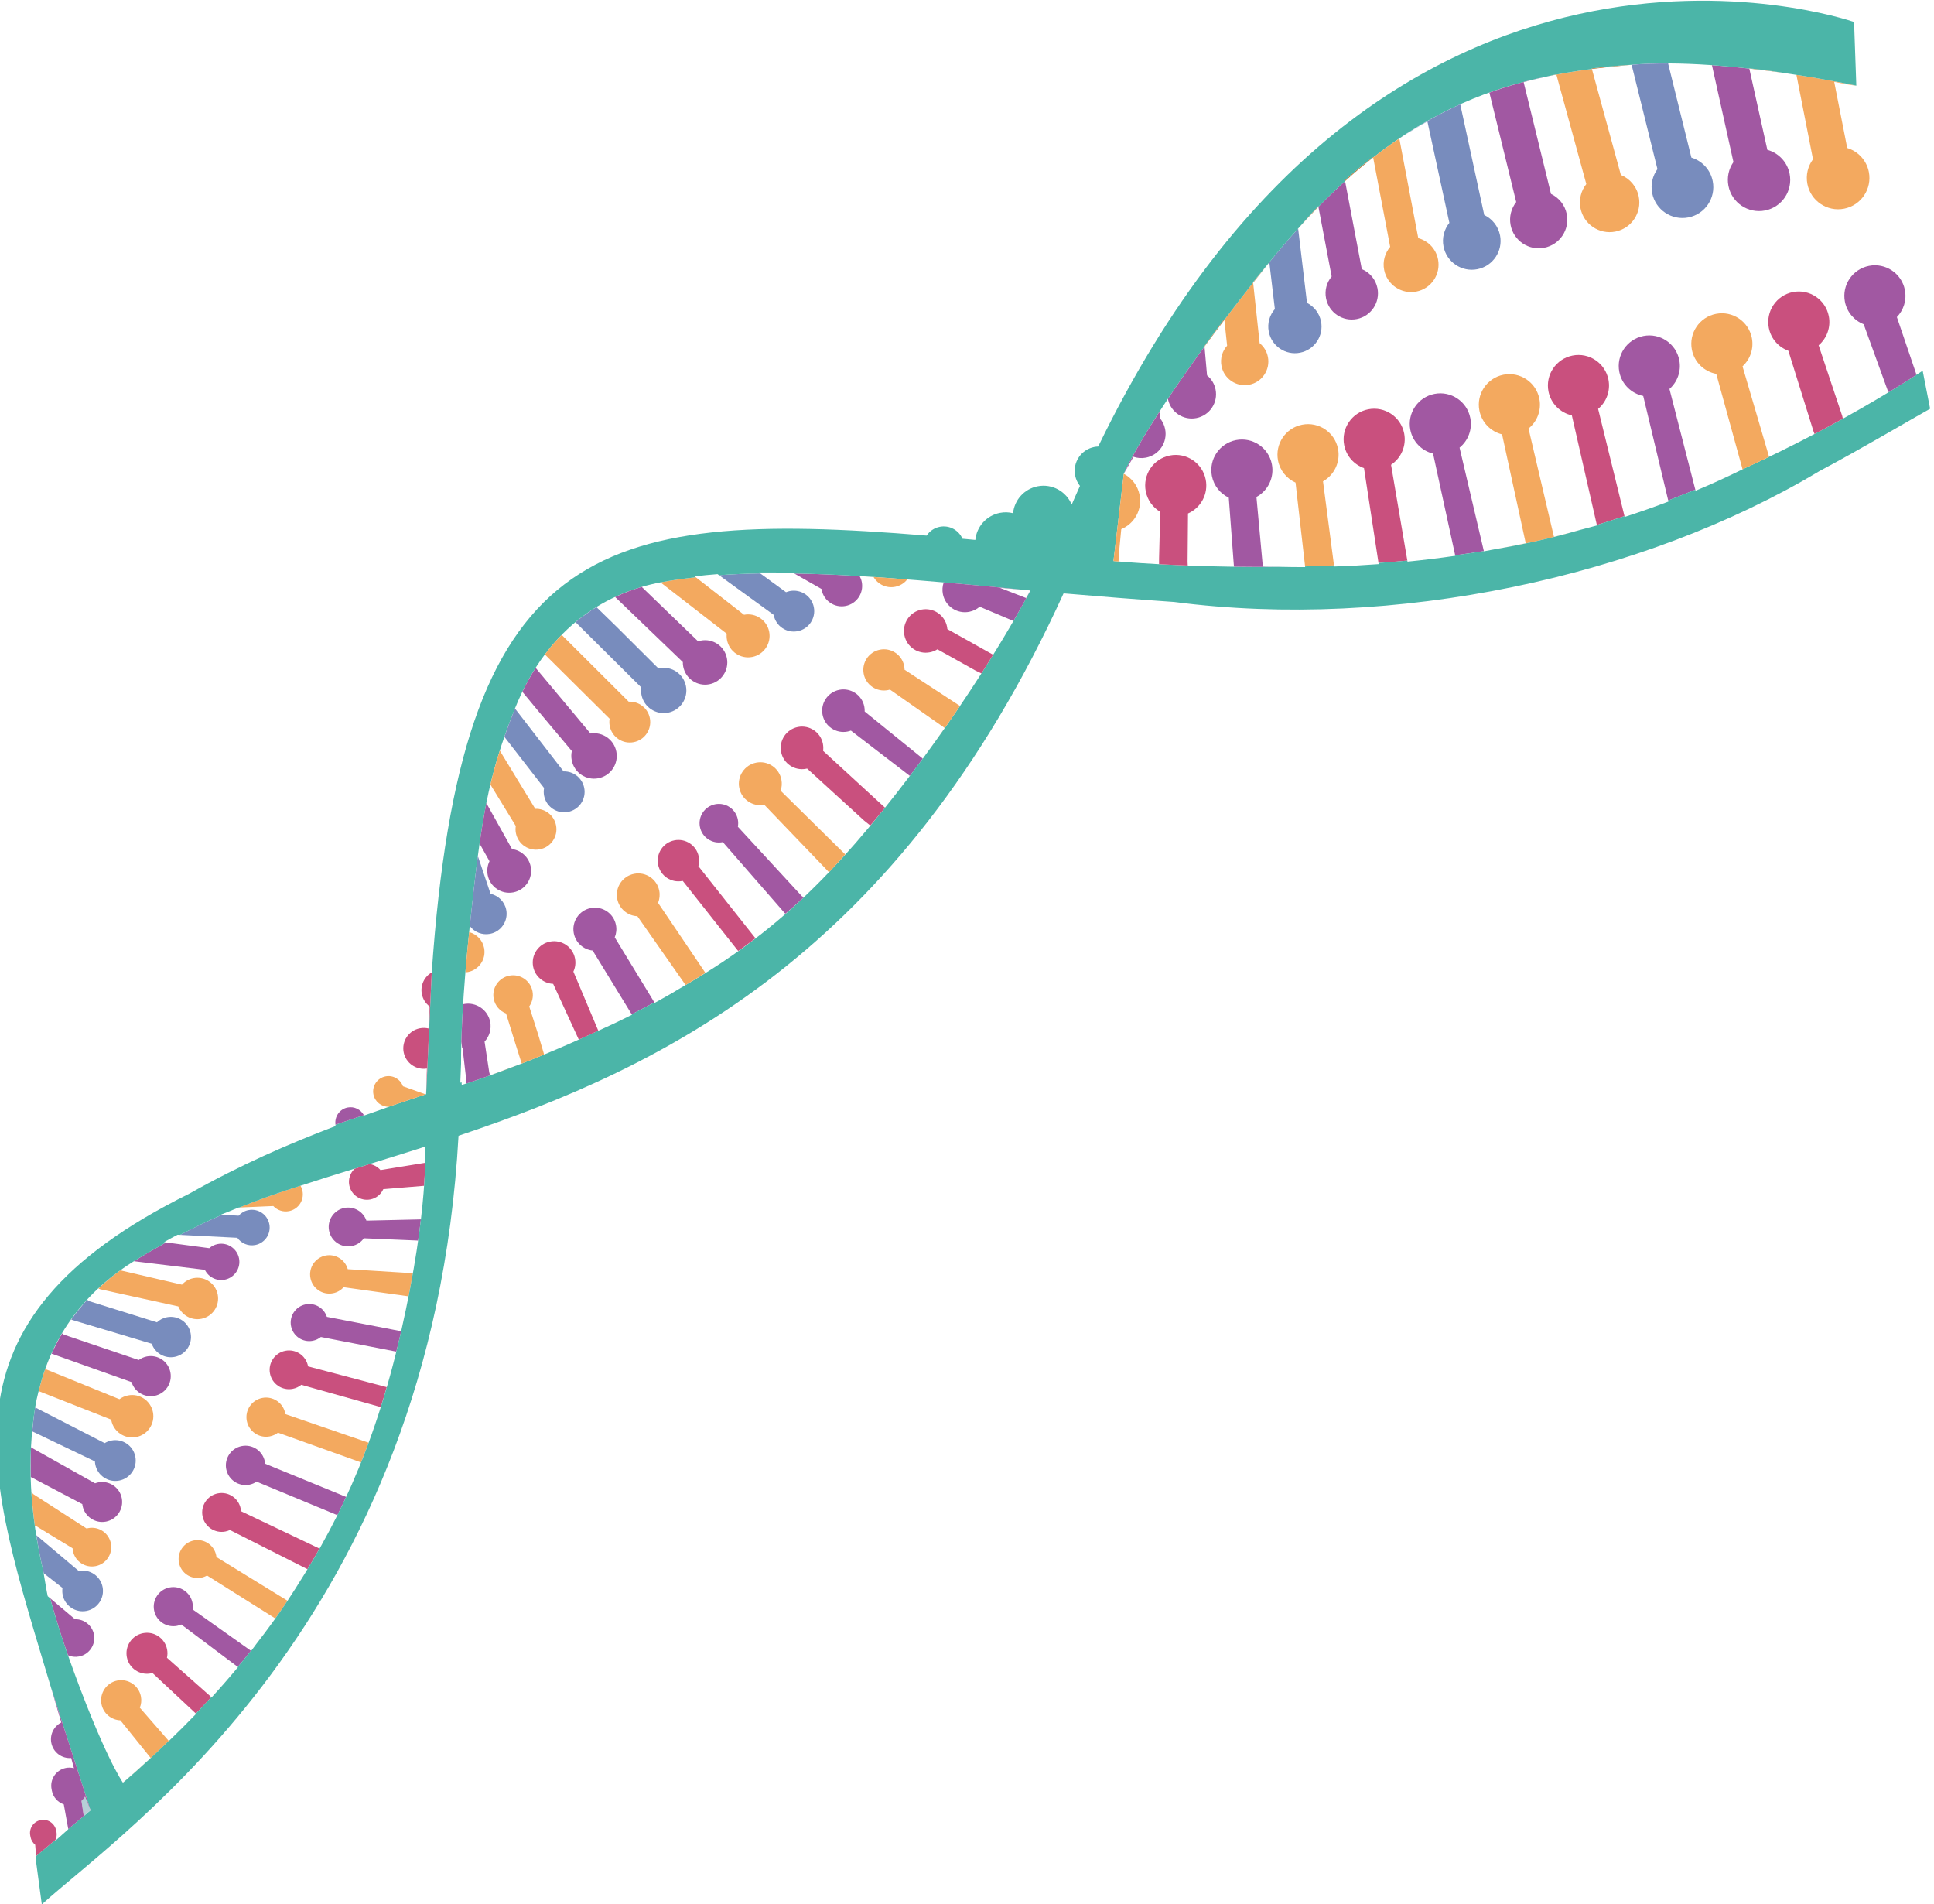 <?xml version="1.0" encoding="UTF-8" standalone="no"?>
<!-- Created with Inkscape (http://www.inkscape.org/) -->

<svg
   version="1.1"
   id="svg2"
   xml:space="preserve"
   width="163.078"
   height="160.549"
   viewBox="0 0 163.078 160.549"
   xmlns="http://www.w3.org/2000/svg"
   xmlns:svg="http://www.w3.org/2000/svg"><defs
     id="defs6" /><g
     id="g8"
     transform="matrix(1.333,0,0,-1.333,-1141.707,237.385)"><g
       id="g2851"
       transform="rotate(-14.316,916.555,117.155)"><g
         id="g412"
         transform="translate(951.586,184.5)"><path
           d="M 0,0 C 0.909,0.127 1.778,0.229 2.579,0.311 1.791,0.24 0.934,0.15 -0.008,0.017 Z"
           style="fill:#b87433;fill-opacity:1;fill-rule:nonzero;stroke:none"
           id="path414" /></g><g
         id="g416"
         transform="translate(924.523,163.617)"><path
           d="M 0,0 C 0.217,0.488 0.434,0.977 0.67,1.496 0.441,1.015 0.214,0.528 -0.013,0.034 Z"
           style="fill:#b87433;fill-opacity:1;fill-rule:nonzero;stroke:none"
           id="path418" /></g><g
         id="g420"
         transform="translate(926.783,168.325)"><path
           d="m 0,0 c -0.116,-0.226 -0.231,-0.453 -0.346,-0.682 0.297,0.569 0.596,1.124 0.899,1.649 L 0.536,1.003 C 0.352,0.674 0.174,0.34 0,0"
           style="fill:#b87433;fill-opacity:1;fill-rule:nonzero;stroke:none"
           id="path422" /></g><g
         id="g424"
         transform="translate(928.545,171.331)"><path
           d="M 0,0 0.025,-0.054 C 0.469,0.617 0.92,1.242 1.377,1.836 L 1.361,1.869 C 0.887,1.271 0.433,0.648 0,0"
           style="fill:#b87433;fill-opacity:1;fill-rule:nonzero;stroke:none"
           id="path426" /></g><g
         id="g428"
         transform="translate(949.072,184.094)"><path
           d="M 0,0 C 0.057,0.011 0.114,0.02 0.17,0.03 L 0.168,0.035 C 0.113,0.024 0.055,0.011 0,0"
           style="fill:#b87433;fill-opacity:1;fill-rule:nonzero;stroke:none"
           id="path430" /></g><g
         id="g432"
         transform="translate(939.442,180.917)"><path
           d="M 0,0 C 0.137,0.066 0.274,0.132 0.412,0.196 L 0.402,0.213 C 0.265,0.146 0.135,0.068 0,0"
           style="fill:#b87433;fill-opacity:1;fill-rule:nonzero;stroke:none"
           id="path434" /></g><g
         id="g436"
         transform="translate(941.924,182.046)"><path
           d="M 0,0 0.019,-0.034 C 0.797,0.275 1.585,0.567 2.388,0.845 2.168,0.776 1.948,0.705 1.726,0.631 1.144,0.436 0.568,0.226 0,0"
           style="fill:#b87433;fill-opacity:1;fill-rule:nonzero;stroke:none"
           id="path438" /></g><g
         id="g440"
         transform="translate(922.531,158.973)"><path
           d="M 0,0 0.011,-0.031 C 0.257,0.583 0.522,1.229 0.81,1.913 L 0.791,1.963 C 0.524,1.324 0.26,0.67 0,0"
           style="fill:#b87433;fill-opacity:1;fill-rule:nonzero;stroke:none"
           id="path442" /></g><g
         id="g444"
         transform="translate(879.952,91.635)"><path
           d="M 0,0 C 0.539,0.256 0.767,0.9 0.511,1.439 0.458,1.552 0.387,1.651 0.304,1.735 -0.964,0.95 -2.075,0.197 -3.103,-0.556 l 2.058,0.621 C -0.741,-0.128 -0.349,-0.166 0,0"
           style="fill:#f3a95f;fill-opacity:1;fill-rule:nonzero;stroke:none"
           id="path446" /></g><g
         id="g448"
         transform="translate(880.872,69.395)"><path
           d="m 0,0 c -0.285,0.599 -1.001,0.853 -1.599,0.568 -0.599,-0.284 -0.854,-1 -0.569,-1.599 0.285,-0.598 1.001,-0.853 1.599,-0.568 0.122,0.058 0.23,0.134 0.322,0.223 l 4.859,-1.565 c -0.246,-0.642 -0.507,-1.252 -0.769,-1.86 0.446,1.019 0.868,2.068 1.238,3.137 l -5.04,1.567 C 0.028,-0.064 0.015,-0.032 0,0"
           style="fill:#f3a95f;fill-opacity:1;fill-rule:nonzero;stroke:none"
           id="path450" /></g><g
         id="g452"
         transform="translate(879.33,62.87)"><path
           d="m 0,0 c -0.308,0.646 -1.081,0.921 -1.727,0.614 -0.646,-0.307 -0.921,-1.08 -0.614,-1.727 0.307,-0.646 1.081,-0.921 1.727,-0.614 0.031,0.015 0.061,0.031 0.091,0.048 l 3.294,-1.807 c 0.226,0.401 0.456,0.82 0.687,1.251 L 0.125,-0.519 C 0.121,-0.344 0.08,-0.168 0,0"
           style="fill:#c9507e;fill-opacity:1;fill-rule:nonzero;stroke:none"
           id="path454" /></g><g
         id="g456"
         transform="translate(878.462,59.577)"><path
           d="m 0,0 c -0.302,0.633 -1.06,0.903 -1.693,0.602 -0.634,-0.301 -0.903,-1.06 -0.602,-1.693 0.257,-0.542 0.849,-0.817 1.411,-0.698 L 1.565,-3.622 C 1.117,-4.306 0.676,-4.955 0.249,-5.57 c 0,0 0.917,1.257 2.156,3.276 L 0.112,-0.71 C 0.143,-0.476 0.109,-0.23 0,0"
           style="fill:#f3a95f;fill-opacity:1;fill-rule:nonzero;stroke:none"
           id="path458" /></g><g
         id="g460"
         transform="translate(880.161,66.114)"><path
           d="m 0,0 c -0.293,0.617 -1.031,0.879 -1.648,0.586 -0.617,-0.293 -0.879,-1.031 -0.586,-1.648 0.293,-0.617 1.031,-0.879 1.648,-0.586 0.086,0.041 0.166,0.091 0.238,0.148 l 4.126,-1.715 c 0.188,0.391 0.373,0.789 0.556,1.194 L 0.113,-0.398 C 0.098,-0.264 0.061,-0.129 0,0"
           style="fill:#a158a2;fill-opacity:1;fill-rule:nonzero;stroke:none"
           id="path462" /></g><g
         id="g464"
         transform="translate(877.081,86.426)"><path
           d="M 0,0 C 0.573,0.273 0.817,0.958 0.545,1.531 0.272,2.104 -0.414,2.348 -0.986,2.075 -1.175,1.986 -1.328,1.851 -1.439,1.69 L -4.177,1.367 C -4.74,0.836 -5.296,0.29 -5.854,-0.288 L -1.37,0.294 C -1.041,-0.093 -0.481,-0.228 0,0"
           style="fill:#a158a2;fill-opacity:1;fill-rule:nonzero;stroke:none"
           id="path466" /></g><g
         id="g468"
         transform="translate(878.414,89.03)"><path
           d="M 0,0 C 0.561,0.267 0.8,0.938 0.533,1.499 0.266,2.06 -0.405,2.299 -0.966,2.032 -1.196,1.923 -1.372,1.745 -1.481,1.535 L -2.502,1.342 C -3.3,0.723 -4.049,0.094 -4.769,-0.555 l 3.554,0.717 C -0.888,-0.118 -0.414,-0.197 0,0"
           style="fill:#788cbd;fill-opacity:1;fill-rule:nonzero;stroke:none"
           id="path470" /></g><g
         id="g472"
         transform="translate(874.614,62.64)"><path
           d="m 0,0 c -0.252,0.532 -0.848,0.789 -1.396,0.634 l -1.855,0.899 c 0.592,-1.037 1.238,-2.1 1.987,-3.217 0.23,-0.038 0.474,-0.008 0.701,0.1 C 0.03,-1.303 0.282,-0.593 0,0"
           style="fill:#a158a2;fill-opacity:1;fill-rule:nonzero;stroke:none"
           id="path474" /></g><g
         id="g476"
         transform="translate(907.32,131.554)"><path
           d="m 0,0 c -0.319,0.671 -1.122,0.956 -1.793,0.637 -0.67,-0.319 -0.956,-1.121 -0.637,-1.792 0.319,-0.671 1.121,-0.956 1.792,-0.637 0.069,0.032 0.133,0.07 0.193,0.111 l 4.32,-1.853 c 0.18,0.426 0.353,0.845 0.522,1.26 L 0.101,-0.296 C 0.079,-0.196 0.046,-0.097 0,0"
           style="fill:#a158a2;fill-opacity:1;fill-rule:nonzero;stroke:none"
           id="path478" /></g><g
         id="g480"
         transform="translate(895.515,114.283)"><path
           d="m 0,0 c -0.322,0.678 -1.133,0.966 -1.811,0.644 -0.678,-0.322 -0.967,-1.133 -0.644,-1.811 0.262,-0.553 0.85,-0.847 1.426,-0.762 l 3.388,-3.295 c 0.399,0.35 0.8,0.71 1.205,1.082 L 0.118,-0.776 C 0.155,-0.52 0.12,-0.251 0,0"
           style="fill:#a158a2;fill-opacity:1;fill-rule:nonzero;stroke:none"
           id="path482" /></g><g
         id="g484"
         transform="translate(902.88,138.042)"><path
           d="M 0,0 C 0.307,-0.645 1.078,-0.919 1.723,-0.612 2.368,-0.306 2.642,0.466 2.336,1.111 2.277,1.234 2.202,1.343 2.114,1.438 0.73,1.173 -0.622,0.886 -1.937,0.575 L -0.022,0.051 C -0.015,0.034 -0.008,0.017 0,0"
           style="fill:#a158a2;fill-opacity:1;fill-rule:nonzero;stroke:none"
           id="path486" /></g><g
         id="g488"
         transform="translate(900.336,135.746)"><path
           d="M 0,0 C 0.307,-0.645 1.078,-0.919 1.723,-0.612 2.368,-0.306 2.642,0.466 2.336,1.111 2.029,1.756 1.258,2.03 0.612,1.723 0.535,1.686 0.464,1.643 0.398,1.594 L -1.477,2.343 C -2.336,2.11 -3.168,1.858 -3.977,1.59 l 3.971,-1.577 z"
           style="fill:#788cbd;fill-opacity:1;fill-rule:nonzero;stroke:none"
           id="path490" /></g><g
         id="g492"
         transform="translate(897.864,133.487)"><path
           d="M 0,0 C 0.322,-0.678 1.133,-0.966 1.811,-0.644 2.489,-0.322 2.777,0.489 2.455,1.167 2.134,1.844 1.325,2.132 0.648,1.813 L -2.894,3.357 C -3.614,3.086 -4.316,2.802 -4.98,2.492 L -0.117,0.383 C -0.098,0.253 -0.059,0.124 0,0"
           style="fill:#f3a95f;fill-opacity:1;fill-rule:nonzero;stroke:none"
           id="path494" /></g><g
         id="g496"
         transform="translate(923.914,159.348)"><path
           d="M 0,0 C -0.21,-0.402 -0.236,-0.895 -0.026,-1.337 0.328,-2.083 1.221,-2.401 1.967,-2.046 2.713,-1.691 3.03,-0.799 2.676,-0.053 2.52,0.276 2.26,0.521 1.954,0.663 L 0.609,4.269 C 0.179,3.302 -0.214,2.392 -0.573,1.538 Z"
           style="fill:#f3a95f;fill-opacity:1;fill-rule:nonzero;stroke:none"
           id="path498" /></g><g
         id="g500"
         transform="translate(925.193,165.113)"><path
           d="M 0,0 C 0.001,0.002 0.002,0.004 0.003,0.006 L 1.074,-2.772 C 0.847,-3.221 0.822,-3.767 1.055,-4.257 c 0.4,-0.84 1.405,-1.197 2.244,-0.798 0.841,0.4 1.198,1.404 0.799,2.244 -0.231,0.486 -0.665,0.81 -1.151,0.92 L 1.242,2.526 c 0,0.001 0.001,0.003 0.002,0.004 C 0.825,1.73 0.41,0.899 0.003,0.006 0.001,0.004 0.001,0.002 0,0"
           style="fill:#788cbd;fill-opacity:1;fill-rule:nonzero;stroke:none"
           id="path502" /></g><g
         id="g504"
         transform="translate(931.913,152.535)"><path
           d="M 0,0 C 0.587,0.561 0.778,1.455 0.411,2.228 -0.048,3.192 -1.201,3.602 -2.165,3.144 -3.13,2.686 -3.539,1.533 -3.081,0.568 c 0.28,-0.589 0.82,-0.971 1.417,-1.075 l 1.896,-4.987 c 0.577,0.163 1.163,0.333 1.757,0.511 z"
           style="fill:#f3a95f;fill-opacity:1;fill-rule:nonzero;stroke:none"
           id="path506" /></g><g
         id="g508"
         transform="translate(952.075,178.522)"><path
           d="M 0,0 C -0.181,-0.483 -0.173,-1.036 0.066,-1.539 0.534,-2.523 1.711,-2.942 2.695,-2.474 3.679,-2.006 4.097,-0.829 3.629,0.155 3.298,0.853 2.61,1.266 1.886,1.281 L -0.489,5.977 C -1.253,5.871 -2.04,5.746 -2.833,5.602 Z"
           style="fill:#a158a2;fill-opacity:1;fill-rule:nonzero;stroke:none"
           id="path510" /></g><g
         id="g512"
         transform="translate(935.824,154.613)"><path
           d="M 0,0 C 0.51,0.563 0.66,1.4 0.313,2.128 -0.146,3.092 -1.299,3.502 -2.263,3.044 -3.227,2.586 -3.637,1.432 -3.179,0.468 c 0.305,-0.64 0.915,-1.035 1.573,-1.095 l 2.373,-5.586 c 0.575,0.191 1.152,0.391 1.73,0.596 z"
           style="fill:#c9507e;fill-opacity:1;fill-rule:nonzero;stroke:none"
           id="path514" /></g><g
         id="g516"
         transform="translate(929.239,165.224)"><path
           d="m 0,0 c -0.209,-0.436 -0.226,-0.958 -0.002,-1.428 0.393,-0.827 1.382,-1.179 2.209,-0.786 0.827,0.393 1.179,1.383 0.785,2.209 -0.247,0.521 -0.731,0.853 -1.261,0.93 l -2.4,5.128 C -1.086,5.425 -1.498,4.769 -1.903,4.067 Z"
           style="fill:#a158a2;fill-opacity:1;fill-rule:nonzero;stroke:none"
           id="path518" /></g><g
         id="g520"
         transform="translate(943.401,174.872)"><path
           d="m 0,0 c -0.215,-0.484 -0.225,-1.054 0.02,-1.569 0.446,-0.937 1.566,-1.336 2.504,-0.89 0.937,0.445 1.335,1.566 0.89,2.503 C 3.132,0.637 2.58,1.014 1.976,1.099 L -1.458,7.14 C -2.164,6.86 -2.86,6.561 -3.547,6.241 Z"
           style="fill:#f3a95f;fill-opacity:1;fill-rule:nonzero;stroke:none"
           id="path522" /></g><g
         id="g524"
         transform="translate(954.572,184.85)"><path
           d="M 0,0 2.336,-4.913 C 2.131,-5.412 2.13,-5.991 2.379,-6.516 c 0.47,-0.988 1.652,-1.408 2.639,-0.938 0.988,0.469 1.408,1.651 0.939,2.639 -0.326,0.684 -0.993,1.096 -1.7,1.128 L 2.426,0.162 C 3.092,0.2 3.575,0.228 3.84,0.276 V 0.277 C 3.838,0.276 2.055,0.213 -0.407,-0.039 -0.275,-0.027 -0.127,-0.011 0,0"
           style="fill:#f3a95f;fill-opacity:1;fill-rule:nonzero;stroke:none"
           id="path526" /></g><g
         id="g528"
         transform="translate(939.755,156.735)"><path
           d="M 0,0 C 0.413,0.556 0.513,1.316 0.195,1.984 -0.263,2.949 -1.417,3.359 -2.381,2.9 -3.345,2.442 -3.755,1.288 -3.297,0.324 c 0.334,-0.702 1.037,-1.11 1.766,-1.103 l 2.946,-5.887 c 0.568,0.227 1.131,0.464 1.692,0.707 z"
           style="fill:#a158a2;fill-opacity:1;fill-rule:nonzero;stroke:none"
           id="path530" /></g><g
         id="g532"
         transform="translate(948.429,153.579)"><path
           d="m 0,0 c -0.496,-0.28 -0.987,-0.566 -1.493,-0.835 l -3.253,6.241 c 0.417,0.556 0.519,1.32 0.2,1.991 C -5.004,8.362 -6.158,8.771 -7.122,8.313 -8.086,7.854 -8.496,6.701 -8.038,5.737 -7.704,5.036 -7.004,4.628 -6.276,4.634 l 3.154,-6.303 c -0.661,-0.328 -1.335,-0.639 -2.01,-0.946 1.531,0.677 3.02,1.41 4.422,2.204 C -0.471,-0.276 -0.236,-0.138 0,0"
           style="fill:#f3a95f;fill-opacity:1;fill-rule:nonzero;stroke:none"
           id="path534" /></g><g
         id="g536"
         transform="translate(947.642,161.275)"><path
           d="M 0,0 C 0.396,0.553 0.487,1.299 0.175,1.957 -0.284,2.921 -1.437,3.331 -2.401,2.872 -3.365,2.414 -3.775,1.261 -3.317,0.297 c 0.34,-0.715 1.063,-1.126 1.807,-1.103 l 3.247,-6.325 c 0.526,0.32 1.045,0.644 1.555,0.974 z"
           style="fill:#c9507e;fill-opacity:1;fill-rule:nonzero;stroke:none"
           id="path538" /></g><g
         id="g540"
         transform="translate(954.863,157.846)"><path
           d="M 0,0 -3.161,5.768 C -2.786,6.317 -2.704,7.046 -3.01,7.691 -3.469,8.655 -4.622,9.065 -5.586,8.607 -6.55,8.148 -6.96,6.995 -6.502,6.031 -6.156,5.304 -5.416,4.893 -4.66,4.93 l 3.166,-6.012 C -0.986,-0.723 -0.488,-0.362 0,0"
           style="fill:#a158a2;fill-opacity:1;fill-rule:nonzero;stroke:none"
           id="path542" /></g><g
         id="g544"
         transform="translate(872.598,69.064)"><path
           d="m 0,0 c -0.031,-0.015 -0.061,-0.031 -0.09,-0.048 l -3.802,1.273 -0.149,0.101 c 0.215,-0.664 0.458,-1.334 0.736,-2.013 l 0.127,-0.014 2.538,-0.778 c 0.016,-0.051 0.036,-0.102 0.06,-0.153 0.291,-0.611 1.021,-0.87 1.632,-0.58 0.611,0.29 0.87,1.021 0.58,1.632 C 1.342,0.031 0.611,0.29 0,0"
           style="fill:#f3a95f;fill-opacity:1;fill-rule:nonzero;stroke:none"
           id="path546" /></g><g
         id="g548"
         transform="translate(872.688,66.291)"><path
           d="m 0,0 v 0 l -3.027,1.466 -0.13,0.062 c 0.315,-0.727 0.659,-1.463 1.051,-2.217 l 1.378,-0.604 c 0.015,-0.142 0.053,-0.285 0.118,-0.422 0.306,-0.642 1.074,-0.915 1.716,-0.61 0.642,0.306 0.914,1.073 0.609,1.715 C 1.41,0.032 0.642,0.305 0,0"
           style="fill:#788cbd;fill-opacity:1;fill-rule:nonzero;stroke:none"
           id="path550" /></g><g
         id="g552"
         transform="translate(872.651,74.796)"><path
           d="m 0,0 c -0.142,-0.068 -0.265,-0.157 -0.369,-0.263 l -4.822,1.1 c 0.048,-0.507 0.118,-1.01 0.198,-1.514 h 0.006 l 4.304,-0.859 c 0.019,-0.062 0.043,-0.124 0.072,-0.184 0.305,-0.644 1.075,-0.917 1.719,-0.611 0.644,0.306 0.918,1.076 0.611,1.719 C 1.414,0.032 0.644,0.306 0,0"
           style="fill:#788cbd;fill-opacity:1;fill-rule:nonzero;stroke:none"
           id="path554" /></g><g
         id="g556"
         transform="translate(872.505,72.027)"><path
           d="M 0,0 C -0.065,-0.031 -0.127,-0.067 -0.185,-0.108 L -4.629,1.08 -4.674,1.108 c 0.123,-0.61 0.278,-1.223 0.452,-1.838 l 0.097,-0.018 0.715,-0.171 2.769,-0.664 c 0.012,-0.034 0.027,-0.067 0.042,-0.1 0.3,-0.63 1.054,-0.898 1.684,-0.599 0.63,0.3 0.898,1.053 0.598,1.684 C 1.384,0.031 0.63,0.3 0,0"
           style="fill:#a158a2;fill-opacity:1;fill-rule:nonzero;stroke:none"
           id="path558" /></g><g
         id="g560"
         transform="translate(872.966,77.822)"><path
           d="m 0,0 c -0.187,-0.089 -0.345,-0.216 -0.467,-0.367 l -4.97,0.682 -0.049,0.046 c -0.045,-0.484 -0.066,-0.983 -0.056,-1.496 l 4.888,-0.613 c 0.006,-0.013 0.012,-0.027 0.018,-0.04 0.319,-0.669 1.119,-0.954 1.789,-0.636 0.669,0.318 0.954,1.119 0.635,1.788 C 1.47,0.034 0.669,0.318 0,0"
           style="fill:#f3a95f;fill-opacity:1;fill-rule:nonzero;stroke:none"
           id="path562" /></g><g
         id="g564"
         transform="translate(873.509,80.504)"><path
           d="m 0,0 c -0.176,-0.084 -0.325,-0.203 -0.44,-0.345 l -4.993,0.384 -0.116,0.055 c -0.135,-0.455 -0.244,-0.929 -0.33,-1.418 l 0.087,-0.002 5.257,-0.486 C -0.2,-2.357 0.499,-2.573 1.09,-2.292 1.723,-1.991 1.991,-1.234 1.691,-0.601 1.39,0.032 0.633,0.301 0,0"
           style="fill:#a158a2;fill-opacity:1;fill-rule:nonzero;stroke:none"
           id="path566" /></g><g
         id="g568"
         transform="translate(874.125,83.222)"><path
           d="m 0,0 c -0.225,-0.107 -0.404,-0.271 -0.529,-0.467 l -4.506,0.237 -0.121,0.056 c -0.25,-0.464 -0.471,-0.956 -0.67,-1.468 l 0.141,-0.009 5.17,-0.211 c 0.346,-0.521 1.031,-0.722 1.613,-0.446 0.637,0.303 0.908,1.065 0.605,1.703 C 1.4,0.032 0.638,0.303 0,0"
           style="fill:#788cbd;fill-opacity:1;fill-rule:nonzero;stroke:none"
           id="path570" /></g><g
         id="g572"
         transform="translate(875.14,86.03)"><path
           d="m 0,0 c -0.267,-0.127 -0.472,-0.333 -0.599,-0.577 l -3.936,-0.086 -0.067,0.002 c -0.374,-0.447 -0.726,-0.938 -1.059,-1.458 l 0.117,-0.019 5.059,0.171 c 0.365,-0.489 1.036,-0.669 1.609,-0.397 0.653,0.31 0.93,1.091 0.62,1.744 C 1.434,0.033 0.653,0.31 0,0"
           style="fill:#f3a95f;fill-opacity:1;fill-rule:nonzero;stroke:none"
           id="path574" /></g><g
         id="g576"
         transform="translate(883.436,84.062)"><path
           d="M 0,0 C 0.178,0.085 0.325,0.209 0.436,0.357 L 5.289,0.641 V 0.64 C 5.286,1.075 5.28,1.515 5.268,1.967 L 0.488,1.685 C 0.176,2.181 -0.465,2.377 -1.007,2.119 -1.592,1.84 -1.841,1.141 -1.563,0.556 -1.285,-0.029 -0.585,-0.278 0,0"
           style="fill:#a158a2;fill-opacity:1;fill-rule:nonzero;stroke:none"
           id="path578" /></g><g
         id="g580"
         transform="translate(882.296,77.529)"><path
           d="m 0,0 c 0.18,0.085 0.329,0.209 0.444,0.355 l 5.52,-0.521 0.034,-0.002 C 6.055,0.264 6.107,0.706 6.154,1.155 L 6.123,1.159 0.607,1.607 C 0.6,1.622 0.594,1.637 0.587,1.651 0.293,2.269 -0.446,2.532 -1.064,2.238 -1.682,1.944 -1.945,1.205 -1.651,0.587 -1.357,-0.031 -0.618,-0.294 0,0"
           style="fill:#f3a95f;fill-opacity:1;fill-rule:nonzero;stroke:none"
           id="path582" /></g><g
         id="g584"
         transform="translate(882.958,80.802)"><path
           d="M 0,0 C 0.19,0.09 0.345,0.223 0.462,0.381 L 5.663,0.257 5.68,0.249 C 5.704,0.683 5.723,1.126 5.737,1.577 L 5.73,1.574 0.589,1.616 0.581,1.633 C 0.29,2.245 -0.441,2.505 -1.052,2.214 -1.664,1.923 -1.923,1.192 -1.633,0.581 -1.343,-0.031 -0.611,-0.29 0,0"
           style="fill:#c9507e;fill-opacity:1;fill-rule:nonzero;stroke:none"
           id="path586" /></g><g
         id="g588"
         transform="translate(887.1,71.429)"><path
           d="m 0,0 -0.012,0.002 -5.386,1.061 c -0.016,0.05 -0.036,0.1 -0.059,0.15 C -5.749,1.826 -6.483,2.086 -7.096,1.795 -7.71,1.503 -7.97,0.77 -7.679,0.156 c 0.292,-0.613 1.026,-0.874 1.639,-0.582 0.094,0.045 0.18,0.1 0.257,0.163 l 5.364,-1.188 C -0.648,-2.221 -0.891,-2.969 -1.147,-3.697 -0.729,-2.488 -0.344,-1.265 0,0"
           style="fill:#c9507e;fill-opacity:1;fill-rule:nonzero;stroke:none"
           id="path590" /></g><g
         id="g592"
         transform="translate(881.797,74.248)"><path
           d="m 0,0 c 0.156,0.074 0.289,0.177 0.397,0.299 l 5.445,-0.786 0.021,-0.049 c 0.093,0.427 0.179,0.863 0.262,1.304 L 6.09,0.769 0.641,1.532 C 0.626,1.574 0.609,1.617 0.589,1.658 0.294,2.279 -0.448,2.543 -1.069,2.248 -1.69,1.953 -1.953,1.21 -1.659,0.59 -1.364,-0.031 -0.621,-0.295 0,0"
           style="fill:#a158a2;fill-opacity:1;fill-rule:nonzero;stroke:none"
           id="path594" /></g><g
         id="g596"
         transform="translate(884.754,93.622)"><path
           d="M 0,0 C 0.346,0.164 0.571,0.481 0.632,0.832 L 2.997,1.649 3.08,1.677 C 2.974,2.257 2.874,2.731 2.789,3.1 L 2.734,3.08 0.16,1.959 C -0.061,2.113 -0.334,2.184 -0.606,2.155 -0.872,1.991 -1.154,1.817 -1.443,1.638 -1.647,1.318 -1.689,0.905 -1.514,0.538 -1.244,-0.028 -0.567,-0.269 0,0"
           style="fill:#c9507e;fill-opacity:1;fill-rule:nonzero;stroke:none"
           id="path598" /></g><g
         id="g600"
         transform="translate(884.346,90.478)"><path
           d="m 0,0 c 0.294,0.14 0.507,0.382 0.616,0.663 l 3.3,0.695 0.062,0.005 C 3.927,1.84 3.874,2.296 3.818,2.714 L 3.738,2.69 0.498,1.784 C 0.166,2.288 -0.494,2.483 -1.054,2.217 -1.666,1.926 -1.926,1.193 -1.635,0.582 -1.344,-0.03 -0.612,-0.291 0,0"
           style="fill:#a158a2;fill-opacity:1;fill-rule:nonzero;stroke:none"
           id="path602" /></g><g
         id="g604"
         transform="translate(888.611,88.269)"><path
           d="M 0,0 C -0.029,0.522 -0.06,1.025 -0.097,1.503 L -0.127,1.491 -4.151,0.725 C -4.465,1.268 -5.148,1.487 -5.724,1.214 -6.33,0.925 -6.587,0.201 -6.299,-0.405 c 0.288,-0.606 1.013,-0.863 1.618,-0.575 0.248,0.118 0.438,0.309 0.556,0.536 l 4.112,0.457 z"
           style="fill:#f3a95f;fill-opacity:1;fill-rule:nonzero;stroke:none"
           id="path606" /></g><g
         id="g608"
         transform="translate(911.756,129.373)"><path
           d="m 0,0 c -0.013,-0.031 -0.025,-0.064 -0.037,-0.095 l -0.002,0.001 c -0.169,-0.414 -0.342,-0.833 -0.522,-1.259 -3.088,-7.297 -5.841,-11.771 -10.475,-16.325 -0.533,-0.548 -1.072,-1.074 -1.615,-1.579 l -0.026,0.025 c -0.405,-0.371 -0.807,-0.732 -1.206,-1.082 l 0.027,-0.026 c -0.599,-0.521 -1.204,-1.022 -1.814,-1.506 l -0.004,0.006 c -4.171,-3.437 -7.517,-5.463 -7.517,-5.463 0,0 -0.02,0.055 -0.054,0.159 -0.023,-0.015 -0.047,-0.031 -0.07,-0.046 -0.087,0.4 -0.166,0.781 -0.249,1.17 -0.368,1.418 -0.97,4.111 -1.621,8.582 -0.967,6.647 -1.24,9.404 -0.633,14.038 0.751,5.729 4.018,8.637 6.945,10.005 0.664,0.311 1.366,0.594 2.086,0.866 l -0.082,0.036 c 0.439,0.173 0.895,0.339 1.368,0.497 l 0.104,-0.041 c 0.808,0.268 1.64,0.52 2.499,0.753 l -0.091,0.037 c 0.671,0.178 1.368,0.349 2.093,0.513 l 0.083,-0.022 c 1.315,0.31 2.667,0.597 4.051,0.863 4.49,0.862 10.69,1.787 10.69,1.787 C 3.928,11.894 2.756,6.797 0,0 m -23.053,-43.344 c 0.212,-7.921 -0.993,-13.209 -2.75,-18.298 -0.37,-1.069 -0.792,-2.118 -1.238,-3.137 -0.071,-0.165 -0.136,-0.343 -0.208,-0.506 l -0.013,0.005 c -0.182,-0.405 -0.368,-0.803 -0.556,-1.195 l 0.019,-0.008 c -0.374,-0.785 -0.756,-1.541 -1.145,-2.267 l -0.024,0.012 c -0.231,-0.431 -0.461,-0.85 -0.687,-1.251 l 0.02,-0.01 c -0.415,-0.729 -0.833,-1.428 -1.248,-2.095 l -0.007,0.005 c -1.239,-2.02 -2.156,-3.277 -2.156,-3.277 0,0 -1.618,1.363 -5.361,6.949 -0.749,1.118 -1.395,2.18 -1.987,3.217 l -0.178,0.087 c -0.046,0.091 -0.089,0.178 -0.127,0.262 -0.165,0.366 -0.326,0.727 -0.483,1.083 l 0.008,-0.003 c -1.846,3.553 -2.809,6.744 -3.123,10.031 -0.029,0.359 -0.044,0.711 -0.042,1.055 l 0.006,-10e-4 c -0.075,4.128 1.732,7.31 3.803,9.451 0.559,0.578 1.114,1.124 1.678,1.656 l -0.131,-0.016 c 0.233,0.225 0.473,0.447 0.718,0.666 l 0.153,0.031 c 0.72,0.649 1.47,1.277 2.268,1.897 l -0.074,-0.014 c 0.316,0.237 0.639,0.473 0.968,0.708 l 0.043,0.013 c 1.028,0.753 2.139,1.506 3.407,2.291 0.988,0.628 2.011,1.258 3.059,1.9 -0.002,-0.003 -0.002,-0.007 -0.005,-0.01 0.29,0.179 0.572,0.353 0.837,0.517 -10e-4,0 -0.002,0 -0.003,0 1.027,0.629 2.076,1.271 3.139,1.936 0,0 1.208,-3.742 1.42,-11.684 m 62.883,98.47 -0.009,0.017 c 0.943,0.133 1.799,0.224 2.588,0.295 2.462,0.252 4.245,0.315 4.247,0.315 L 45.522,59.62 C 44.946,59.667 14.052,62.017 5.832,21.778 5.754,21.756 5.676,21.726 5.6,21.69 4.834,21.326 4.508,20.409 4.872,19.643 4.982,19.413 5.141,19.223 5.331,19.078 5.259,18.656 5.184,18.236 5.117,17.805 4.577,18.528 3.585,18.795 2.739,18.393 1.952,18.019 1.534,17.181 1.656,16.361 1.383,16.359 1.107,16.299 0.844,16.174 0.053,15.798 -0.365,14.955 -0.237,14.132 -0.508,14.089 -0.777,14.047 -1.045,14.004 -1.408,14.475 -2.063,14.646 -2.623,14.38 -2.948,14.225 -3.18,13.952 -3.289,13.636 -24.312,10.089 -31.616,5.597 -26.792,-20.875 l 1.562,-7.55 -2.101,-1.359 c 0.005,10e-4 0.011,0 0.016,10e-4 -0.459,-0.302 -0.92,-0.609 -1.381,-0.921 -0.007,0.008 -0.017,0.013 -0.025,0.02 l -1.59,-1.029 c 0.007,-0.018 0.006,-0.036 0.014,-0.054 0.005,-0.01 0.01,-0.02 0.015,-0.029 -2.616,-1.839 -5.258,-3.898 -7.898,-6.423 -13.975,-11.993 -8.019,-20.326 -0.725,-32.504 v 0.001 l 4.304,-6.845 c -0.111,-0.154 -0.219,-0.306 -0.325,-0.456 l -10e-4,0.002 -0.746,-1.041 0.006,-0.012 c -0.219,-0.317 -0.425,-0.62 -0.615,-0.91 l -0.006,0.012 c 0.004,0.018 0,0.037 0.003,0.055 l -0.935,-1.305 0.074,-0.213 -0.022,-0.043 1.054,-2.617 c 3.916,5.91 19.476,23.423 13.52,53.628 11.516,7.424 24.161,18.041 28.602,42.703 v 10e-4 c 2.186,0.363 4.488,0.758 6.915,1.203 13.901,1.686 28.312,8.839 37.512,18.125 2.176,1.977 4.811,4.609 5.798,5.542 l -1.052,2.214 C 55.179,39.32 51.468,35.115 45.682,30.463 l 0.002,-0.003 c -0.82,-0.703 -1.669,-1.386 -2.545,-2.046 l -0.032,0.059 c -0.488,-0.361 -0.986,-0.722 -1.494,-1.081 l 0.034,-0.066 c -0.796,-0.56 -1.611,-1.103 -2.444,-1.628 l -0.026,0.047 c -0.51,-0.329 -1.028,-0.654 -1.554,-0.973 l 0.014,-0.028 c -0.316,-0.186 -0.644,-0.357 -0.964,-0.538 -0.236,-0.138 -0.471,-0.276 -0.71,-0.411 -1.402,-0.794 -2.891,-1.527 -4.422,-2.204 -0.144,-0.065 -0.284,-0.137 -0.429,-0.202 l -0.007,0.014 c -0.56,-0.243 -1.124,-0.48 -1.691,-0.707 l 0.015,-0.031 C 28.493,20.278 27.547,19.91 26.592,19.562 l -0.027,0.061 c -0.578,-0.205 -1.156,-0.405 -1.73,-0.596 l 0.029,-0.069 c -0.892,-0.299 -1.789,-0.58 -2.692,-0.843 l -0.026,0.064 C 21.552,18.001 20.965,17.83 20.389,17.668 l 0.016,-0.043 c -0.528,-0.139 -1.06,-0.26 -1.59,-0.387 C 13.002,15.692 8.56,14.998 8.56,14.998 l -0.732,5.508 c 0,0 0,0 0,0 0,0 0,0 0,0.001 10e-4,0.006 0.386,2.643 2.957,9.061 l -0.011,0.031 c 0.26,0.671 0.525,1.325 0.791,1.964 l 0.019,-0.05 c 0.359,0.854 0.752,1.764 1.182,2.731 l -0.013,0.034 c 0.227,0.494 0.454,0.981 0.684,1.462 0,0.002 0.001,0.003 0.002,0.005 0.407,0.894 0.822,1.724 1.241,2.525 0.116,0.229 0.231,0.455 0.347,0.682 0.173,0.339 0.352,0.674 0.536,1.002 l 0.017,-0.036 c 0.405,0.702 0.817,1.358 1.234,1.986 l -0.025,0.054 c 0.433,0.648 0.887,1.271 1.36,1.869 l 0.016,-0.034 c 2.929,3.808 6.102,6.099 9.521,7.751 0.135,0.068 0.265,0.146 0.402,0.213 l 0.01,-0.017 c 0.686,0.32 1.382,0.619 2.089,0.899 l -0.019,0.033 c 0.568,0.227 1.143,0.437 1.726,0.631 0.222,0.074 0.442,0.145 0.661,0.214 0,0 10e-4,10e-4 10e-4,10e-4 1.458,0.505 3.111,0.897 4.76,1.203 0.055,0.01 0.113,0.024 0.168,0.035 l 0.002,-0.005 c 0.793,0.144 1.579,0.269 2.344,0.375"
           style="display:inline;fill:#4bb5a8;fill-opacity:1;fill-rule:nonzero;stroke:none"
           id="path610" /></g><g
         id="g612"
         transform="translate(876.455,52.242)"><path
           d="M 0,0 0.375,-0.889 0.7,-0.435 0.154,0.319 C 0.12,0.206 0.068,0.098 0,0"
           style="fill:#b6d0d7;fill-opacity:1;fill-rule:nonzero;stroke:none"
           id="path614" /></g><g
         id="g616"
         transform="translate(876.455,52.242)"><path
           d="M 0,0 C 0.068,0.098 0.12,0.206 0.154,0.319 L 0.7,-0.435 -3.604,6.409 v 0 C -3.227,5.779 -2.847,5.141 -2.465,4.49 -2.857,4.148 -2.991,3.575 -2.757,3.083 -2.495,2.532 -1.865,2.275 -1.301,2.467 -1.192,2.274 -1.083,2.081 -0.974,1.886 -1.142,1.887 -1.312,1.851 -1.474,1.775 -2.045,1.503 -2.288,0.82 -2.016,0.249 -2.009,0.234 -2.002,0.22 -1.995,0.206 c 0.007,-0.015 0.013,-0.03 0.02,-0.045 0.182,-0.383 0.549,-0.618 0.944,-0.65 l 0.66,-1.441 0.746,1.041 z"
           style="fill:#a158a2;fill-opacity:1;fill-rule:nonzero;stroke:none"
           id="path618" /></g><g
         id="g620"
         transform="translate(875.408,49.946)"><path
           d="m 0,0 c -0.007,0.015 -0.015,0.029 -0.022,0.043 -0.007,0.015 -0.013,0.03 -0.02,0.044 -0.198,0.417 -0.696,0.595 -1.114,0.396 -0.416,-0.198 -0.594,-0.696 -0.395,-1.113 0.007,-0.015 0.014,-0.029 0.022,-0.043 0.006,-0.015 0.012,-0.03 0.019,-0.045 0.088,-0.183 0.233,-0.32 0.405,-0.399 l 0.233,-0.677 0.935,1.305 C 0.089,-0.328 0.076,-0.159 0,0"
           style="fill:#c9507e;fill-opacity:1;fill-rule:nonzero;stroke:none"
           id="path622" /></g><g
         id="g624"
         transform="translate(881.92,98.9)"><path
           d="m 0,0 c -0.467,-0.222 -0.665,-0.767 -0.474,-1.24 l 1.59,1.029 C 0.835,0.085 0.388,0.185 0,0"
           style="fill:#a158a2;fill-opacity:1;fill-rule:nonzero;stroke:none"
           id="path626" /></g><g
         id="g628"
         transform="translate(884.98,101.069)"><path
           d="m 0,0 c -0.264,0.391 -0.782,0.541 -1.221,0.332 -0.484,-0.23 -0.69,-0.809 -0.46,-1.293 0.204,-0.43 0.683,-0.638 1.127,-0.519 l 2.1,1.359 -0.032,-0.02 z"
           style="fill:#f3a95f;fill-opacity:1;fill-rule:nonzero;stroke:none"
           id="path630" /></g><g
         id="g632"
         transform="translate(884.698,107.015)"><path
           d="M 0,0 C 0.142,-0.3 0.385,-0.519 0.67,-0.638 0.758,-1.088 0.85,-1.543 0.945,-2.005 0.765,-2.007 0.582,-2.048 0.409,-2.13 -0.236,-2.437 -0.51,-3.208 -0.204,-3.853 c 0.3,-0.63 1.042,-0.907 1.678,-0.634 0.114,-0.519 0.232,-1.046 0.353,-1.58 L 0.266,1.482 C -0.12,1.107 -0.244,0.513 0,0"
           style="fill:#c9507e;fill-opacity:1;fill-rule:nonzero;stroke:none"
           id="path634" /></g><g
         id="g636"
         transform="translate(889.321,106.379)"><path
           d="M 0,0 C -0.336,0.707 -1.179,1.011 -1.888,0.684 L -1.934,0.65 c 0.172,-0.904 0.334,-1.68 0.477,-2.315 l 0.146,-0.377 c 0.009,0 0.018,0 0.028,0 L -0.54,-3.976 C -0.547,-3.98 -0.553,-3.984 -0.559,-3.988 l 0.061,-0.161 c 0.26,0.164 0.712,0.453 1.317,0.861 L 0.752,-3.133 C 0.75,-3.135 0.747,-3.136 0.745,-3.138 l -0.781,1.841 C 0.175,-0.91 0.204,-0.429 0,0"
           style="fill:#a158a2;fill-opacity:1;fill-rule:nonzero;stroke:none"
           id="path638" /></g><g
         id="g640"
         transform="translate(887.022,109.059)"><path
           d="m 0,0 0.085,-0.001 c 0.025,0.01 0.049,0.019 0.073,0.03 0.645,0.307 0.92,1.078 0.613,1.723 -0.22,0.464 -0.68,0.735 -1.16,0.739 C -0.41,2.62 -0.43,2.749 -0.451,2.877 -0.297,1.818 -0.146,0.866 0,0"
           style="fill:#f3a95f;fill-opacity:1;fill-rule:nonzero;stroke:none"
           id="path642" /></g><g
         id="g644"
         transform="translate(892.45,106.371)"><path
           d="M 0,0 V 0 L -0.978,1.566 C -0.86,1.874 -0.864,2.228 -1.016,2.549 -1.313,3.172 -2.058,3.437 -2.681,3.14 -3.304,2.845 -3.569,2.099 -3.273,1.476 -3.081,1.073 -2.702,0.82 -2.289,0.772 l 0.91,-1.484 0.833,-1.341 c 0.387,0.278 0.799,0.579 1.234,0.904 z"
           style="fill:#f3a95f;fill-opacity:1;fill-rule:nonzero;stroke:none"
           id="path646" /></g><g
         id="g648"
         transform="translate(891.896,104.312)"><path
           d="M 0,0 -1.742,-1.212 C -1.251,-0.881 -0.666,-0.478 0,0"
           style="fill:#b87433;fill-opacity:1;fill-rule:nonzero;stroke:none"
           id="path650" /></g><g
         id="g652"
         transform="translate(893.527,111.595)"><path
           d="m 0,0 c -0.32,0.673 -1.125,0.959 -1.798,0.639 -0.673,-0.32 -0.959,-1.125 -0.639,-1.798 0.273,-0.574 0.899,-0.866 1.495,-0.741 L 1.487,-4.898 1.5,-4.915 c 0.345,0.275 0.696,0.556 1.055,0.853 L 0.107,-0.833 C 0.159,-0.56 0.128,-0.269 0,0"
           style="fill:#c9507e;fill-opacity:1;fill-rule:nonzero;stroke:none"
           id="path654" /></g><g
         id="g656"
         transform="translate(889.901,122.878)"><path
           d="M 0,0 -3.963,3.095 C -4.051,2.427 -4.118,1.801 -4.169,1.194 v 0 l 3.234,-2.515 c 0.01,-0.161 0.05,-0.323 0.123,-0.477 0.307,-0.645 1.078,-0.92 1.723,-0.613 0.645,0.306 0.92,1.078 0.613,1.723 C 1.248,-0.108 0.597,0.172 0,0"
           style="fill:#788cbd;fill-opacity:1;fill-rule:nonzero;stroke:none"
           id="path658" /></g><g
         id="g660"
         transform="translate(888.751,120.142)"><path
           d="m 0,0 -1.762,1.72 v 0.001 l -1.306,1.276 c 0,0.004 0,0.008 0,0.012 L -3.083,3.024 C -3.126,2.265 -3.141,1.525 -3.128,0.773 l 0.046,-0.032 2.158,-2.098 c 0.013,-0.149 0.052,-0.297 0.12,-0.439 0.307,-0.645 1.078,-0.919 1.723,-0.613 0.645,0.307 0.92,1.078 0.613,1.723 C 1.255,-0.103 0.6,0.177 0,0"
           style="fill:#f3a95f;fill-opacity:1;fill-rule:nonzero;stroke:none"
           id="path662" /></g><g
         id="g664"
         transform="translate(890.958,125.622)"><path
           d="M 0,0 -4.374,3.155 -4.388,3.161 C -4.56,2.636 -4.708,2.08 -4.828,1.49 l 1.272,-0.927 2.687,-1.93 c 0.006,-0.192 0.051,-0.386 0.139,-0.57 0.341,-0.717 1.198,-1.022 1.915,-0.681 0.717,0.341 1.022,1.198 0.681,1.915 C 1.533,-0.003 0.707,0.304 0,0"
           style="fill:#a158a2;fill-opacity:1;fill-rule:nonzero;stroke:none"
           id="path666" /></g><g
         id="g668"
         transform="translate(892.804,128.17)"><path
           d="m 0,0 -5.148,3.042 c 0,0 0,0 0,0 L -5.153,3.046 C -5.417,2.591 -5.661,2.105 -5.878,1.582 l 0.012,-0.007 4.962,-2.918 c 0.013,-0.151 0.053,-0.302 0.121,-0.447 0.307,-0.645 1.078,-0.919 1.723,-0.612 0.645,0.306 0.919,1.078 0.613,1.723 C 1.273,-0.09 0.605,0.189 0,0"
           style="fill:#f3a95f;fill-opacity:1;fill-rule:nonzero;stroke:none"
           id="path670" /></g><g
         id="g672"
         transform="translate(896.265,133.041)"><path
           d="m 0,0 c -0.053,-0.025 -0.105,-0.054 -0.154,-0.085 l -4.274,2.434 0.005,0.038 C -4.934,2.086 -5.443,1.732 -5.94,1.324 l 0.036,-0.008 5.14,-2.913 c 0.022,-0.094 0.055,-0.187 0.098,-0.277 0.333,-0.702 1.173,-1 1.874,-0.667 0.702,0.333 1,1.173 0.667,1.875 C 1.541,0.035 0.702,0.334 0,0"
           style="fill:#a158a2;fill-opacity:1;fill-rule:nonzero;stroke:none"
           id="path674" /></g><g
         id="g676"
         transform="translate(894.157,130.7)"><path
           d="M 0,0 C -0.018,-0.009 -0.036,-0.017 -0.053,-0.027 L -3.255,1.865 -4.811,2.761 C -5.177,2.382 -5.528,1.966 -5.857,1.51 l 0.004,-0.001 5.044,-2.967 c 0.018,-0.153 0.06,-0.305 0.13,-0.452 0.34,-0.715 1.195,-1.019 1.91,-0.679 0.714,0.34 1.019,1.195 0.679,1.91 C 1.57,0.036 0.715,0.34 0,0"
           style="fill:#788cbd;fill-opacity:1;fill-rule:nonzero;stroke:none"
           id="path678" /></g><g
         id="g680"
         transform="translate(915.54,140.738)"><path
           d="m 0,0 -1.777,0.217 c 0.629,0.102 1.269,0.206 1.921,0.312 0,0 -2.48,-0.37 -5.439,-0.86 l -0.003,-0.024 c -0.015,-0.235 0.027,-0.477 0.135,-0.705 0.337,-0.709 1.184,-1.01 1.893,-0.673 0.234,0.111 0.423,0.277 0.56,0.475 l 2.26,-0.342 0.032,-10e-4 c 0.381,1.348 0.562,2.13 0.562,2.13 C 0.096,0.352 0.048,0.176 0,0"
           style="fill:#a158a2;fill-opacity:1;fill-rule:nonzero;stroke:none"
           id="path682" /></g><g
         id="g684"
         transform="translate(914.377,136.755)"><path
           d="M 0,0 -3.177,0.847 C -3.193,0.894 -3.212,0.94 -3.234,0.986 -3.56,1.672 -4.381,1.964 -5.067,1.638 -5.754,1.312 -6.046,0.491 -5.719,-0.195 c 0.326,-0.687 1.147,-0.979 1.833,-0.653 0.161,0.077 0.3,0.18 0.414,0.302 l 2.676,-0.71 0.399,-0.079 c 0.155,0.471 0.3,0.919 0.433,1.343 z"
           style="fill:#c9507e;fill-opacity:1;fill-rule:nonzero;stroke:none"
           id="path686" /></g><g
         id="g688"
         transform="translate(913.177,133.094)"><path
           d="M 0,0 H -0.014 L -3.966,1.349 C -3.987,1.426 -4.014,1.502 -4.05,1.576 -4.359,2.227 -5.137,2.503 -5.787,2.194 -6.438,1.885 -6.714,1.107 -6.405,0.457 c 0.309,-0.651 1.087,-0.927 1.738,-0.618 0.04,0.019 0.08,0.041 0.118,0.063 l 3.957,-1.495 C -0.865,-2.324 -1.142,-3.03 -1.421,-3.721 -0.889,-2.408 -0.417,-1.161 0,0"
           style="fill:#f3a95f;fill-opacity:1;fill-rule:nonzero;stroke:none"
           id="path690" /></g><g
         id="g692"
         transform="translate(907.339,139.379)"><path
           d="M 0,0 C 0.283,0.135 0.495,0.359 0.617,0.623 V 0.639 C -0.396,0.463 -1.408,0.28 -2.345,0.1 -2.058,0.153 -1.769,0.206 -1.475,0.258 -1.099,-0.122 -0.51,-0.243 0,0"
           style="fill:#f3a95f;fill-opacity:1;fill-rule:nonzero;stroke:none"
           id="path694" /></g><g
         id="g696"
         transform="translate(904.726,126.833)"><path
           d="M 0,0 C 0.019,0.009 0.038,0.019 0.057,0.029 L 4.358,-2.264 4.82,-2.472 c 0.21,0.441 0.421,0.878 0.632,1.342 L 5.428,-1.142 0.761,1.365 C 0.745,1.51 0.704,1.655 0.638,1.795 0.319,2.467 -0.485,2.752 -1.157,2.433 -1.829,2.113 -2.115,1.31 -1.795,0.638 -1.476,-0.034 -0.672,-0.32 0,0"
           style="fill:#c9507e;fill-opacity:1;fill-rule:nonzero;stroke:none"
           id="path698" /></g><g
         id="g700"
         transform="translate(902.727,123.97)"><path
           d="m 0,0 4.928,-3.061 0.094,-0.055 c 0.243,0.432 0.479,0.895 0.717,1.348 L 5.675,-1.737 0.78,1.12 C 0.799,1.35 0.759,1.589 0.653,1.814 0.331,2.492 -0.479,2.78 -1.157,2.458 -1.834,2.135 -2.122,1.325 -1.8,0.648 -1.48,-0.027 -0.675,-0.315 0,0"
           style="fill:#f3a95f;fill-opacity:1;fill-rule:nonzero;stroke:none"
           id="path702" /></g><g
         id="g704"
         transform="translate(901.728,112.765)"><path
           d="M 0,0 -3.978,3.534 C -3.944,3.787 -3.98,4.052 -4.097,4.299 -4.418,4.974 -5.226,5.261 -5.901,4.94 -6.577,4.619 -6.864,3.811 -6.543,3.136 -6.268,2.559 -5.638,2.265 -5.039,2.393 l 4.031,-3.463 c 0.361,0.354 0.692,0.71 1.031,1.065 z"
           style="fill:#f3a95f;fill-opacity:1;fill-rule:nonzero;stroke:none"
           id="path706" /></g><g
         id="g708"
         transform="translate(898.899,118.023)"><path
           d="M 0,0 C 0.006,0.003 0.012,0.006 0.018,0.009 L 4.451,-3.374 4.514,-3.42 c 0.294,0.348 0.583,0.701 0.863,1.056 L 5.292,-2.308 0.747,1.157 C 0.751,1.354 0.711,1.555 0.62,1.745 0.31,2.398 -0.472,2.676 -1.125,2.365 -1.778,2.055 -2.056,1.273 -1.745,0.62 -1.435,-0.033 -0.653,-0.311 0,0"
           style="fill:#c9507e;fill-opacity:1;fill-rule:nonzero;stroke:none"
           id="path710" /></g><g
         id="g712"
         transform="translate(900.755,121.03)"><path
           d="m 0,0 0.013,0.006 4.852,-3.347 0.103,-0.063 c 0.294,0.427 0.59,0.854 0.873,1.3 L 5.706,-2.074 0.695,1.183 C 0.685,1.333 0.647,1.484 0.579,1.628 0.289,2.237 -0.44,2.496 -1.049,2.206 -1.658,1.917 -1.918,1.188 -1.628,0.579 -1.338,-0.03 -0.609,-0.289 0,0"
           style="fill:#a158a2;fill-opacity:1;fill-rule:nonzero;stroke:none"
           id="path714" /></g><g
         id="g716"
         transform="translate(887.341,114.234)"><path
           d="m 0,0 -1.335,2.064 -0.031,0.015 c 0.152,-1.274 0.352,-2.702 0.596,-4.378 0.375,-0.302 0.904,-0.382 1.368,-0.161 0.645,0.306 0.919,1.078 0.613,1.723 C 0.983,-0.258 0.499,0.016 0,0"
           style="fill:#788cbd;fill-opacity:1;fill-rule:nonzero;stroke:none"
           id="path718" /></g><g
         id="g720"
         transform="translate(887.957,117.31)"><path
           d="m 0,0 -2.243,2.364 c 0,0.003 0,0.007 0,0.011 L -2.294,2.429 C -2.25,1.6 -2.174,0.73 -2.07,-0.221 l 0.021,-0.029 -0.006,0.06 0.864,-0.906 C -1.25,-1.382 -1.22,-1.688 -1.085,-1.972 -0.756,-2.663 0.071,-2.957 0.762,-2.628 1.453,-2.3 1.748,-1.472 1.419,-0.781 1.156,-0.229 0.576,0.07 0,0"
           style="fill:#a158a2;fill-opacity:1;fill-rule:nonzero;stroke:none"
           id="path722" /></g><g
         id="g724"
         transform="translate(923.071,145.24)"><path
           d="m 0,0 0.088,-0.349 c 0.533,0.106 1.129,0.228 1.78,0.368 L 1.799,0.247 1.07,3.213 C 1.769,3.758 2.022,4.733 1.626,5.566 1.167,6.531 0.014,6.941 -0.95,6.482 -1.914,6.024 -2.324,4.871 -1.866,3.907 -1.619,3.387 -1.17,3.028 -0.658,2.88 Z"
           style="fill:#c9507e;fill-opacity:1;fill-rule:nonzero;stroke:none"
           id="path726" /></g><g
         id="g728"
         transform="translate(920.541,144.864)"><path
           d="m 0,0 -0.247,1.585 c 0.725,0.539 0.993,1.532 0.59,2.38 -0.262,0.55 -0.75,0.919 -1.3,1.05 l 0.732,-5.508 c 0,0 0.117,0.018 0.317,0.052 z"
           style="fill:#f3a95f;fill-opacity:1;fill-rule:nonzero;stroke:none"
           id="path730" /></g><g
         id="g732"
         transform="translate(925.934,153.701)"><path
           d="m 0,0 c -0.964,-0.458 -1.374,-1.611 -0.916,-2.576 0.273,-0.574 0.794,-0.952 1.374,-1.066 l 1.37,-4.07 0.037,-0.078 c 0.878,0.211 1.803,0.443 2.772,0.701 C 4.299,-7.17 3.963,-7.26 3.625,-7.336 l -1.482,4.171 c 0.605,0.559 0.805,1.466 0.433,2.249 C 2.118,0.049 0.964,0.459 0,0"
           style="fill:#a158a2;fill-opacity:1;fill-rule:nonzero;stroke:none"
           id="path734" /></g><g
         id="g736"
         transform="translate(920.787,154.206)"><path
           d="m 0,0 c -1.008,-3.008 -1.202,-4.321 -1.203,-4.326 0.107,0.404 0.215,0.802 0.325,1.194 0.26,-0.021 0.53,0.024 0.783,0.144 0.767,0.365 1.093,1.281 0.728,2.047 -0.12,0.252 -0.299,0.457 -0.514,0.605 l -0.074,0.294 z"
           style="fill:#a158a2;fill-opacity:1;fill-rule:nonzero;stroke:none"
           id="path738" /></g><g
         id="g740"
         transform="translate(922.542,158.941)"><path
           d="M 0,0 C -0.581,-1.449 -1.045,-2.696 -1.423,-3.772 L -1.4,-3.828 c 0.379,-0.732 1.273,-1.038 2.023,-0.681 0.767,0.365 1.093,1.281 0.728,2.047 -0.16,0.339 -0.429,0.591 -0.745,0.736 z"
           style="fill:#a158a2;fill-opacity:1;fill-rule:nonzero;stroke:none"
           id="path742" /></g><g
         id="g744"
         transform="translate(932.362,167.955)"><path
           d="M 0,0 C -0.223,-0.458 -0.244,-1.01 -0.008,-1.507 0.404,-2.373 1.44,-2.741 2.305,-2.329 3.171,-1.918 3.54,-0.882 3.128,-0.016 2.835,0.6 2.225,0.965 1.586,0.974 l -2.72,5.809 C -1.575,6.287 -2.011,5.77 -2.441,5.212 Z"
           style="fill:#f3a95f;fill-opacity:1;fill-rule:nonzero;stroke:none"
           id="path746" /></g><g
         id="g748"
         transform="translate(931.228,174.738)"><path
           d="M 0,0 C 0.057,0.064 0.115,0.123 0.173,0.187 0.115,0.125 0.053,0.07 -0.004,0.008 Z"
           style="fill:#b87433;fill-opacity:1;fill-rule:nonzero;stroke:none"
           id="path750" /></g><g
         id="g752"
         transform="translate(934.423,177.787)"><path
           d="m 0,0 c -1.034,-0.825 -2.04,-1.775 -3.022,-2.862 0.417,0.447 0.841,0.884 1.281,1.298 l 2.933,-5.87 c -0.216,-0.473 -0.23,-1.035 0.011,-1.541 0.432,-0.909 1.519,-1.295 2.428,-0.863 0.908,0.432 1.295,1.518 0.863,2.427 -0.257,0.54 -0.744,0.895 -1.288,1.004 L 0.025,-0.04 Z"
           style="fill:#788cbd;fill-opacity:1;fill-rule:nonzero;stroke:none"
           id="path754" /></g><g
         id="g756"
         transform="translate(939.442,180.917)"><path
           d="m 0,0 c -1.166,-0.563 -2.302,-1.21 -3.411,-1.957 l 0.017,-0.031 3.338,-6.256 c -0.205,-0.465 -0.214,-1.012 0.021,-1.507 0.429,-0.902 1.508,-1.286 2.41,-0.857 0.903,0.429 1.287,1.508 0.858,2.41 -0.256,0.537 -0.742,0.891 -1.284,0.998 l -3.424,6.419 C -0.993,-0.504 -0.497,-0.251 0,0"
           style="fill:#a158a2;fill-opacity:1;fill-rule:nonzero;stroke:none"
           id="path758" /></g><g
         id="g760"
         transform="translate(946.539,183.545)"><path
           d="M 0,0 C -0.772,-0.194 -1.523,-0.41 -2.227,-0.654 L 0.987,-6.643 C 0.796,-7.128 0.799,-7.688 1.04,-8.196 1.503,-9.17 2.667,-9.584 3.641,-9.121 c 0.974,0.463 1.387,1.627 0.925,2.601 -0.321,0.675 -0.979,1.081 -1.677,1.112 l -2.89,5.388 z"
           style="fill:#788cbd;fill-opacity:1;fill-rule:nonzero;stroke:none"
           id="path762" /></g><g
         id="g764"
         transform="translate(961.183,163.289)"><path
           d="m 0,0 0.115,-0.165 c 0.533,0.481 1.03,0.941 1.497,1.381 L 1.528,1.378 -1.02,5.335 C -0.631,5.887 -0.543,6.627 -0.853,7.28 -1.312,8.244 -2.465,8.654 -3.429,8.196 -4.393,7.737 -4.803,6.584 -4.345,5.62 -4.043,4.986 -3.441,4.591 -2.79,4.526 Z"
           style="fill:#c9507e;fill-opacity:1;fill-rule:nonzero;stroke:none"
           id="path766" /></g><g
         id="g768"
         transform="translate(958.875,161.019)"><path
           d="m 0,0 -0.042,0.057 -3.006,5.067 c 0.355,0.545 0.427,1.256 0.127,1.887 -0.458,0.964 -1.611,1.374 -2.576,0.915 -0.964,-0.458 -1.374,-1.611 -0.916,-2.575 0.35,-0.737 1.106,-1.15 1.873,-1.099 l 3.103,-5.435 C -0.94,-0.784 -0.465,-0.39 0,0"
           style="fill:#f3a95f;fill-opacity:1;fill-rule:nonzero;stroke:none"
           id="path770" /></g><g
         id="g772"
         transform="translate(962.008,174.281)"><path
           d="m 0,0 c -0.964,-0.459 -1.374,-1.612 -0.916,-2.576 0.294,-0.617 0.873,-1.007 1.504,-1.088 l 2.538,-3.726 0.06,-0.041 c 1.119,1.14 1.742,1.844 1.743,1.845 -0.092,-0.105 -0.198,-0.22 -0.316,-0.345 l -2.104,3.228 c 0.302,0.53 0.349,1.194 0.067,1.787 C 2.118,0.049 0.964,0.458 0,0"
           style="fill:#a158a2;fill-opacity:1;fill-rule:nonzero;stroke:none"
           id="path774" /></g></g></g></svg>
